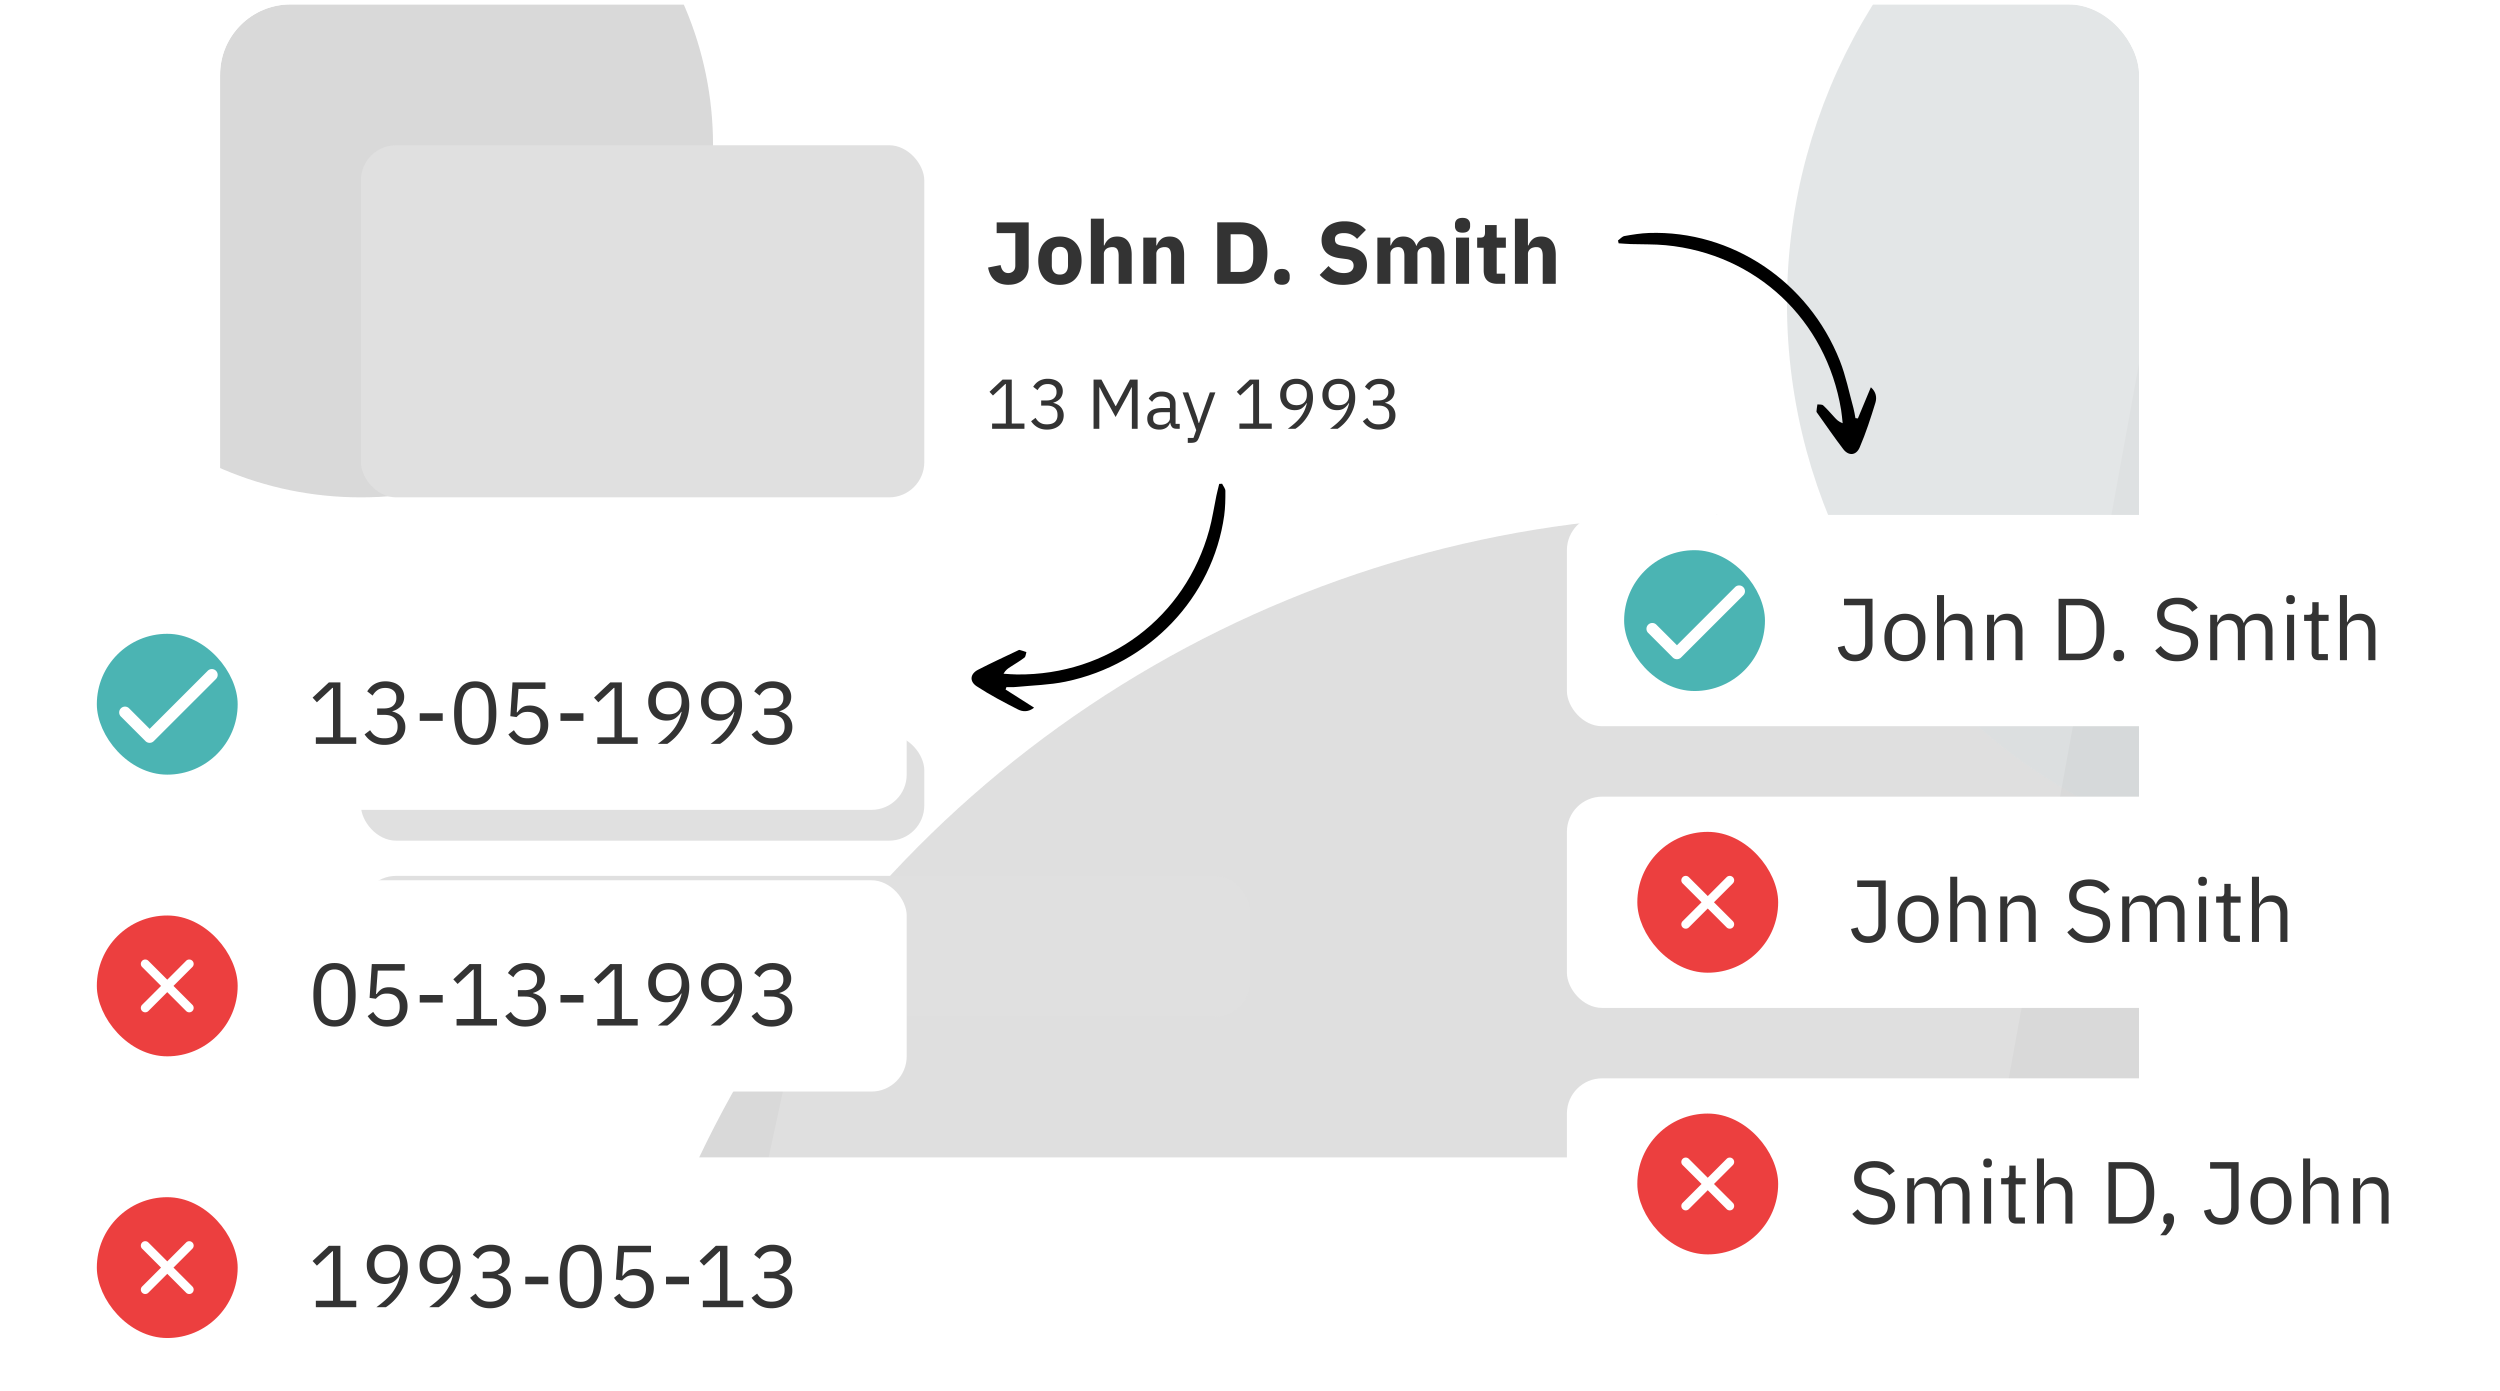 <svg width="284" height="158" fill="none" xmlns="http://www.w3.org/2000/svg"><g clip-path="url(#a)"><rect x="25" y=".5" width="218" height="131" rx="8" fill="#fff"/><g opacity=".8" filter="url(#b)"><circle cx="195" cy="186.5" r="128" fill="#CFCFCF"/></g><g opacity=".8" filter="url(#c)"><circle cx="267" cy="34.5" r="64" fill="#D6DADB"/></g><g opacity=".8" filter="url(#d)"><circle cx="41" cy="16.5" r="40" fill="#CFCFCF"/></g><path d="M252.083-8.598 112.84 13.515 87.312 131.5h139.243L252.083-8.598Z" fill="#fff" style="mix-blend-mode:overlay" opacity=".16"/></g><rect x="41" y="16.5" width="64" height="40" rx="4" fill="#E0E0E0"/><rect x="41" y="83.5" width="64" height="12" rx="4" fill="#E0E0E0"/><rect x="41" y="99.5" width="101" height="16" rx="4" fill="#E0E0E0"/><g clip-path="url(#e)"><path d="M211.058 47.528c.476-1.14.948-2.279 1.472-3.534.609.531.692 1.187.514 1.765-.526 1.711-1.076 3.425-1.784 5.067-.405.941-1.264.987-1.867.197-1.005-1.317-1.94-2.686-2.904-4.035-.057-.078-.142-.172-.138-.253.016-.267.07-.53.107-.795.221.032.518-.016.655.11.462.425.872.913 1.301 1.375.225.244.447.487.911.654-.056-.508-.093-1.022-.177-1.523-1.681-10.225-9.651-17.721-19.922-18.7-1.313-.125-2.645-.085-3.968-.13-.461-.016-.92-.057-1.381-.085-.025-.108-.051-.214-.075-.322.247-.175.476-.461.741-.506.919-.164 1.852-.315 2.78-.347 9.4-.314 18.109 5.485 21.683 14.516.682 1.722 1.046 3.581 1.545 5.38.104.37.152.759.224 1.137l.275.035.008-.006Z" fill="#000"/></g><g clip-path="url(#f)"><path d="M114.244 78.335c1.041.665 2.082 1.325 3.229 2.057-.628.509-1.288.478-1.827.204-1.595-.813-3.189-1.649-4.685-2.628-.859-.56-.756-1.415.126-1.874 1.47-.763 2.979-1.45 4.474-2.167.086-.043.193-.111.272-.093.261.062.511.16.765.242-.07.212-.072.513-.22.626-.498.383-1.049.703-1.578 1.046-.28.18-.557.357-.801.786.51.031 1.023.083 1.53.086 10.363.1 19.116-6.466 21.842-16.416.349-1.272.539-2.592.809-3.886.096-.452.215-.898.322-1.347.111-.005.219-.013.33-.018.13.273.373.548.372.816.003.934-.009 1.88-.136 2.8-1.304 9.314-8.512 16.897-18.023 18.868-1.813.376-3.707.416-5.566.598-.382.04-.773.02-1.158.027-.026.089-.055.175-.082.264l.005.01Z" fill="#000"/></g><g filter="url(#g)"><rect x="3" y="66" width="100" height="24" rx="4" fill="#fff"/><rect x="11" y="70" width="16" height="16" rx="8" fill="#4BB4B3"/><path d="m17 80.8-2.333-2.334a.656.656 0 0 0-.933 0 .656.656 0 0 0 0 .934l2.793 2.793c.26.26.68.26.94 0l7.067-7.06a.656.656 0 0 0 0-.933.656.656 0 0 0-.933 0L17 80.8Z" fill="#fff"/><path d="M35.88 82.5v-.74h1.95v-5.62h-.07L36 77.78l-.49-.53 1.85-1.73h1.31v6.24h1.8v.74h-4.59Zm7.726-4.02c.473 0 .827-.107 1.06-.32.24-.22.36-.5.36-.84v-.07c0-.367-.117-.64-.35-.82-.227-.187-.527-.28-.9-.28-.36 0-.653.08-.88.24a1.777 1.777 0 0 0-.56.63l-.62-.48c.087-.14.19-.277.31-.41a2.16 2.16 0 0 1 1.02-.63c.22-.067.47-.1.75-.1.293 0 .57.04.83.12.26.073.483.187.67.34a1.618 1.618 0 0 1 .62 1.3c0 .227-.037.43-.11.61-.067.18-.16.337-.28.47a1.98 1.98 0 0 1-.95.55v.04c.187.04.367.107.54.2.18.087.337.203.47.35.14.14.25.313.33.52.087.2.13.43.13.69 0 .3-.057.577-.17.83a1.88 1.88 0 0 1-.48.64 2.33 2.33 0 0 1-.75.41c-.293.1-.617.15-.97.15-.3 0-.567-.033-.8-.1a2.39 2.39 0 0 1-.62-.27c-.18-.113-.34-.24-.48-.38a3.719 3.719 0 0 1-.36-.44l.63-.48c.087.14.18.267.28.38a1.684 1.684 0 0 0 .78.48c.16.04.347.06.56.06.493 0 .867-.11 1.12-.33.253-.227.38-.547.38-.96v-.08c0-.413-.127-.73-.38-.95-.253-.227-.627-.34-1.12-.34h-.82v-.73h.76Zm4.076 1.41v-.86h2.61v.86h-2.61Zm6.304 2.73c-.833 0-1.443-.317-1.83-.95-.38-.633-.57-1.52-.57-2.66 0-1.14.19-2.027.57-2.66.387-.633.997-.95 1.83-.95.834 0 1.44.317 1.82.95.387.633.58 1.52.58 2.66 0 1.14-.193 2.027-.58 2.66-.38.633-.986.95-1.82.95Zm0-.73c.274 0 .507-.057.7-.17a1.29 1.29 0 0 0 .47-.48c.12-.207.207-.45.26-.73.06-.28.09-.59.09-.93v-1.14c0-.34-.03-.65-.09-.93a2.301 2.301 0 0 0-.26-.73 1.299 1.299 0 0 0-.47-.48 1.361 1.361 0 0 0-.7-.17c-.273 0-.506.057-.7.17a1.3 1.3 0 0 0-.47.48c-.12.207-.21.45-.27.73-.053.28-.08.59-.08.93v1.14c0 .34.027.65.08.93.06.28.15.523.27.73a1.3 1.3 0 0 0 .47.48c.194.113.427.17.7.17Zm7.976-5.63h-3.06l-.2 2.66h.07c.167-.233.354-.42.56-.56.214-.14.504-.21.87-.21.3 0 .577.05.83.15a1.9 1.9 0 0 1 1.09 1.1c.107.267.16.57.16.91 0 .34-.053.653-.16.94-.106.28-.263.523-.47.73a2.1 2.1 0 0 1-.74.47 2.65 2.65 0 0 1-.98.17 2.76 2.76 0 0 1-.78-.1 2.282 2.282 0 0 1-.59-.27 2.588 2.588 0 0 1-.46-.38 4.422 4.422 0 0 1-.35-.44l.63-.48c.087.14.177.267.27.38.1.113.207.21.32.29.12.08.257.143.41.19.154.04.337.06.55.06.48 0 .844-.127 1.09-.38.247-.253.37-.61.37-1.07v-.1c0-.46-.123-.817-.37-1.07-.246-.253-.61-.38-1.09-.38-.32 0-.573.06-.76.18a2.39 2.39 0 0 0-.49.41l-.71-.1.25-3.84h3.74v.74Zm1.706 3.63v-.86h2.61v.86h-2.61Zm4.185 2.61v-.74h1.95v-5.62h-.07l-1.76 1.64-.49-.53 1.85-1.73h1.31v6.24h1.8v.74h-4.59Zm10.446-4.42c0 .52-.077 1.01-.23 1.47-.154.453-.354.87-.6 1.25-.24.373-.507.707-.8 1-.294.287-.58.52-.86.7h-1.08c.373-.273.706-.54 1-.8.293-.26.55-.53.77-.81.22-.287.406-.59.56-.91.153-.327.276-.693.37-1.1l-.05-.02a2.32 2.32 0 0 1-.65.72c-.26.187-.604.28-1.03.28-.3 0-.577-.05-.83-.15-.254-.1-.47-.243-.65-.43a2.102 2.102 0 0 1-.43-.67c-.1-.267-.15-.567-.15-.9 0-.34.053-.65.16-.93a2.111 2.111 0 0 1 1.2-1.21c.286-.113.606-.17.96-.17.36 0 .683.063.97.19.293.12.54.297.74.53.206.227.363.507.47.84.106.333.16.707.16 1.12Zm-2.33 1.07c.46 0 .816-.127 1.07-.38.26-.253.39-.617.39-1.09v-.08c0-.473-.13-.837-.39-1.09-.254-.253-.61-.38-1.07-.38-.46 0-.82.127-1.08.38-.254.253-.38.617-.38 1.09v.08c0 .473.126.837.38 1.09.26.253.62.38 1.08.38Zm8.326-1.07c0 .52-.077 1.01-.23 1.47a5.53 5.53 0 0 1-.6 1.25c-.24.373-.507.707-.8 1-.294.287-.58.52-.86.7h-1.08c.373-.273.707-.54 1-.8.293-.26.55-.53.77-.81.22-.287.406-.59.56-.91.153-.327.276-.693.37-1.1l-.05-.02a2.317 2.317 0 0 1-.65.72c-.26.187-.603.28-1.03.28-.3 0-.577-.05-.83-.15-.253-.1-.47-.243-.65-.43a2.104 2.104 0 0 1-.43-.67c-.1-.267-.15-.567-.15-.9 0-.34.053-.65.16-.93a2.111 2.111 0 0 1 1.2-1.21c.286-.113.606-.17.96-.17.36 0 .683.063.97.19.293.12.54.297.74.53.206.227.363.507.47.84.106.333.16.707.16 1.12Zm-2.33 1.07c.46 0 .816-.127 1.07-.38.26-.253.39-.617.39-1.09v-.08c0-.473-.13-.837-.39-1.09-.254-.253-.61-.38-1.07-.38-.46 0-.82.127-1.08.38-.254.253-.38.617-.38 1.09v.08c0 .473.127.837.38 1.09.26.253.62.38 1.08.38Zm5.606-.67c.473 0 .827-.107 1.06-.32.24-.22.36-.5.36-.84v-.07c0-.367-.117-.64-.35-.82-.227-.187-.527-.28-.9-.28-.36 0-.653.08-.88.24a1.778 1.778 0 0 0-.56.63l-.62-.48c.087-.14.19-.277.31-.41a2.162 2.162 0 0 1 1.02-.63c.22-.067.47-.1.75-.1.293 0 .57.04.83.12.26.073.483.187.67.34a1.618 1.618 0 0 1 .62 1.3c0 .227-.037.43-.11.61-.067.18-.16.337-.28.47a1.98 1.98 0 0 1-.95.55v.04c.187.04.367.107.54.2.18.087.337.203.47.35.14.14.25.313.33.52.087.2.13.43.13.69 0 .3-.057.577-.17.83a1.88 1.88 0 0 1-.48.64 2.33 2.33 0 0 1-.75.41c-.293.1-.617.15-.97.15-.3 0-.567-.033-.8-.1a2.39 2.39 0 0 1-.62-.27c-.18-.113-.34-.24-.48-.38a3.719 3.719 0 0 1-.36-.44l.63-.48c.087.14.18.267.28.38a1.684 1.684 0 0 0 .78.48c.16.04.347.06.56.06.493 0 .867-.11 1.12-.33.253-.227.38-.547.38-.96v-.08c0-.413-.127-.73-.38-.95-.253-.227-.627-.34-1.12-.34h-.82v-.73h.76Z" fill="#333"/></g><g filter="url(#h)"><rect x="3" y="98" width="100" height="24" rx="4" fill="#fff"/><rect x="11" y="102" width="16" height="16" rx="8" fill="#EC3F3F"/><path fill-rule="evenodd" clip-rule="evenodd" d="M16.146 107.146a.5.5 0 0 1 .708 0L19 109.293l2.146-2.147a.5.5 0 0 1 .638-.057l.07.057a.501.501 0 0 1 0 .708L19.707 110l2.147 2.146a.5.5 0 0 1 .057.638l-.057.07a.5.5 0 0 1-.708 0L19 110.707l-2.146 2.147a.5.5 0 0 1-.638.057l-.07-.057a.501.501 0 0 1 0-.708L18.293 110l-2.147-2.146a.5.5 0 0 1-.057-.638l.057-.07Z" fill="#fff"/><path d="M38 114.62c-.833 0-1.443-.317-1.83-.95-.38-.633-.57-1.52-.57-2.66 0-1.14.19-2.027.57-2.66.387-.633.997-.95 1.83-.95.833 0 1.44.317 1.82.95.387.633.58 1.52.58 2.66 0 1.14-.193 2.027-.58 2.66-.38.633-.987.95-1.82.95Zm0-.73c.273 0 .507-.057.7-.17.193-.113.35-.273.47-.48.12-.207.207-.45.26-.73.06-.28.09-.59.09-.93v-1.14c0-.34-.03-.65-.09-.93a2.304 2.304 0 0 0-.26-.73 1.295 1.295 0 0 0-.47-.48 1.365 1.365 0 0 0-.7-.17c-.273 0-.507.057-.7.17-.193.113-.35.273-.47.48-.12.207-.21.45-.27.73-.053.28-.08.59-.08.93v1.14c0 .34.027.65.08.93.06.28.15.523.27.73.12.207.277.367.47.48.193.113.427.17.7.17Zm7.976-5.63h-3.06l-.2 2.66h.07c.167-.233.353-.42.56-.56.213-.14.503-.21.87-.21.3 0 .577.05.83.15.253.1.473.243.66.43.187.18.33.403.43.67.107.267.16.57.16.91 0 .34-.053.653-.16.94-.107.28-.263.523-.47.73a2.1 2.1 0 0 1-.74.47c-.287.113-.613.17-.98.17a2.76 2.76 0 0 1-.78-.1 2.3 2.3 0 0 1-.59-.27 2.571 2.571 0 0 1-.46-.38 4.442 4.442 0 0 1-.35-.44l.63-.48c.087.14.177.267.27.38.1.113.207.21.32.29.12.08.257.143.41.19.153.04.337.06.55.06.48 0 .843-.127 1.09-.38.247-.253.37-.61.37-1.07v-.1c0-.46-.123-.817-.37-1.07-.247-.253-.61-.38-1.09-.38-.32 0-.573.06-.76.18a2.38 2.38 0 0 0-.49.41l-.71-.1.25-3.84h3.74v.74Zm1.706 3.63v-.86h2.61v.86h-2.61Zm4.184 2.61v-.74h1.95v-5.62h-.07l-1.76 1.64-.49-.53 1.85-1.73h1.31v6.24h1.8v.74h-4.59Zm7.726-4.02c.474 0 .827-.107 1.06-.32.24-.22.36-.5.36-.84v-.07c0-.367-.116-.64-.35-.82-.226-.187-.526-.28-.9-.28-.36 0-.653.08-.88.24a1.772 1.772 0 0 0-.56.63l-.62-.48c.087-.14.19-.277.31-.41a2.172 2.172 0 0 1 1.02-.63c.22-.067.47-.1.75-.1.294 0 .57.04.83.12.26.073.484.187.67.34.194.147.344.33.45.55.114.22.17.47.17.75 0 .227-.036.43-.11.61a1.44 1.44 0 0 1-.28.47 1.67 1.67 0 0 1-.43.34 2 2 0 0 1-.52.21v.04c.187.04.367.107.54.2.18.087.337.203.47.35.14.14.25.313.33.52.087.2.13.43.13.69a1.87 1.87 0 0 1-.65 1.47c-.206.173-.456.31-.75.41-.293.1-.616.15-.97.15-.3 0-.566-.033-.8-.1a2.411 2.411 0 0 1-.62-.27c-.18-.113-.34-.24-.48-.38a3.743 3.743 0 0 1-.36-.44l.63-.48c.087.14.18.267.28.38a1.695 1.695 0 0 0 .78.48c.16.04.347.06.56.06.494 0 .867-.11 1.12-.33.254-.227.38-.547.38-.96v-.08c0-.413-.126-.73-.38-.95-.253-.227-.626-.34-1.12-.34h-.82v-.73h.76Zm4.077 1.41v-.86h2.61v.86h-2.61Zm4.184 2.61v-.74h1.95v-5.62h-.07l-1.76 1.64-.49-.53 1.85-1.73h1.31v6.24h1.8v.74h-4.59Zm10.446-4.42c0 .52-.077 1.01-.23 1.47-.154.453-.354.87-.6 1.25-.24.373-.507.707-.8 1-.294.287-.58.52-.86.7h-1.08c.373-.273.706-.54 1-.8.293-.26.55-.53.77-.81.22-.287.406-.59.56-.91.153-.327.276-.693.37-1.1l-.05-.02a2.313 2.313 0 0 1-.65.72c-.26.187-.604.28-1.03.28-.3 0-.577-.05-.83-.15-.254-.1-.47-.243-.65-.43a2.106 2.106 0 0 1-.43-.67c-.1-.267-.15-.567-.15-.9 0-.34.053-.65.16-.93a2.111 2.111 0 0 1 1.2-1.21c.286-.113.606-.17.96-.17.36 0 .683.063.97.19.293.12.54.297.74.53.206.227.363.507.47.84.106.333.16.707.16 1.12Zm-2.33 1.07c.46 0 .816-.127 1.07-.38.26-.253.39-.617.39-1.09v-.08c0-.473-.13-.837-.39-1.09-.254-.253-.61-.38-1.07-.38-.46 0-.82.127-1.08.38-.254.253-.38.617-.38 1.09v.08c0 .473.126.837.38 1.09.26.253.62.38 1.08.38Zm8.326-1.07c0 .52-.077 1.01-.23 1.47a5.53 5.53 0 0 1-.6 1.25c-.24.373-.507.707-.8 1-.294.287-.58.52-.86.7h-1.08c.373-.273.707-.54 1-.8.293-.26.55-.53.77-.81.22-.287.406-.59.56-.91.153-.327.276-.693.37-1.1l-.05-.02a2.31 2.31 0 0 1-.65.72c-.26.187-.603.28-1.03.28-.3 0-.577-.05-.83-.15-.253-.1-.47-.243-.65-.43a2.107 2.107 0 0 1-.43-.67c-.1-.267-.15-.567-.15-.9 0-.34.053-.65.16-.93a2.111 2.111 0 0 1 1.2-1.21c.286-.113.606-.17.96-.17.36 0 .683.063.97.19.293.12.54.297.74.53.206.227.363.507.47.84.106.333.16.707.16 1.12Zm-2.33 1.07c.46 0 .816-.127 1.07-.38.26-.253.39-.617.39-1.09v-.08c0-.473-.13-.837-.39-1.09-.254-.253-.61-.38-1.07-.38-.46 0-.82.127-1.08.38-.254.253-.38.617-.38 1.09v.08c0 .473.127.837.38 1.09.26.253.62.38 1.08.38Zm5.606-.67c.473 0 .827-.107 1.06-.32.24-.22.36-.5.36-.84v-.07c0-.367-.117-.64-.35-.82-.227-.187-.527-.28-.9-.28-.36 0-.653.08-.88.24a1.772 1.772 0 0 0-.56.63l-.62-.48c.087-.14.19-.277.31-.41a2.172 2.172 0 0 1 1.02-.63c.22-.067.47-.1.75-.1.293 0 .57.04.83.12.26.073.483.187.67.34a1.618 1.618 0 0 1 .62 1.3c0 .227-.037.43-.11.61a1.44 1.44 0 0 1-.28.47 1.67 1.67 0 0 1-.43.34 2 2 0 0 1-.52.21v.04c.187.04.367.107.54.2.18.087.337.203.47.35.14.14.25.313.33.52.087.2.13.43.13.69a1.87 1.87 0 0 1-.65 1.47 2.33 2.33 0 0 1-.75.41c-.293.1-.617.15-.97.15-.3 0-.567-.033-.8-.1a2.411 2.411 0 0 1-.62-.27c-.18-.113-.34-.24-.48-.38a3.743 3.743 0 0 1-.36-.44l.63-.48c.087.14.18.267.28.38a1.695 1.695 0 0 0 .78.48c.16.04.347.06.56.06.493 0 .867-.11 1.12-.33.253-.227.38-.547.38-.96v-.08c0-.413-.127-.73-.38-.95-.253-.227-.627-.34-1.12-.34h-.82v-.73h.76Z" fill="#333"/></g><g filter="url(#i)"><rect x="3" y="130" width="100" height="24" rx="4" fill="#fff"/><rect x="11" y="134" width="16" height="16" rx="8" fill="#EC3F3F"/><path fill-rule="evenodd" clip-rule="evenodd" d="M16.146 139.146a.5.5 0 0 1 .708 0L19 141.293l2.146-2.147a.5.5 0 0 1 .638-.057l.07.057a.501.501 0 0 1 0 .708L19.707 142l2.147 2.146a.5.5 0 0 1 .057.638l-.057.07a.5.5 0 0 1-.708 0L19 142.707l-2.146 2.147a.5.5 0 0 1-.638.057l-.07-.057a.501.501 0 0 1 0-.708L18.293 142l-2.147-2.146a.5.5 0 0 1-.057-.638l.057-.07Z" fill="#fff"/><path d="M35.88 146.5v-.74h1.95v-5.62h-.07L36 141.78l-.49-.53 1.85-1.73h1.31v6.24h1.8v.74h-4.59Zm10.446-4.42c0 .52-.077 1.01-.23 1.47a5.53 5.53 0 0 1-.6 1.25c-.24.373-.507.707-.8 1a5.48 5.48 0 0 1-.86.7h-1.08c.373-.273.707-.54 1-.8.293-.26.55-.53.77-.81.22-.287.407-.59.56-.91.153-.327.277-.693.37-1.1l-.05-.02a2.311 2.311 0 0 1-.65.72c-.26.187-.603.28-1.03.28-.3 0-.577-.05-.83-.15-.253-.1-.47-.243-.65-.43a2.107 2.107 0 0 1-.43-.67c-.1-.267-.15-.567-.15-.9 0-.34.053-.65.16-.93a2.111 2.111 0 0 1 1.2-1.21 2.6 2.6 0 0 1 .96-.17c.36 0 .683.063.97.19.293.12.54.297.74.53.207.227.363.507.47.84.107.333.16.707.16 1.12Zm-2.33 1.07c.46 0 .817-.127 1.07-.38.26-.253.39-.617.39-1.09v-.08c0-.473-.13-.837-.39-1.09-.253-.253-.61-.38-1.07-.38-.46 0-.82.127-1.08.38-.253.253-.38.617-.38 1.09v.08c0 .473.127.837.38 1.09.26.253.62.38 1.08.38Zm8.326-1.07c0 .52-.077 1.01-.23 1.47a5.53 5.53 0 0 1-.6 1.25c-.24.373-.506.707-.8 1a5.48 5.48 0 0 1-.86.7h-1.08c.373-.273.707-.54 1-.8.293-.26.55-.53.77-.81.22-.287.407-.59.56-.91.154-.327.277-.693.37-1.1l-.05-.02a2.311 2.311 0 0 1-.65.72c-.26.187-.603.28-1.03.28-.3 0-.577-.05-.83-.15-.253-.1-.47-.243-.65-.43a2.107 2.107 0 0 1-.43-.67c-.1-.267-.15-.567-.15-.9 0-.34.053-.65.16-.93a2.111 2.111 0 0 1 1.2-1.21 2.6 2.6 0 0 1 .96-.17c.36 0 .684.063.97.19.294.12.54.297.74.53.207.227.364.507.47.84.107.333.16.707.16 1.12Zm-2.33 1.07c.46 0 .817-.127 1.07-.38.26-.253.39-.617.39-1.09v-.08c0-.473-.13-.837-.39-1.09-.253-.253-.61-.38-1.07-.38-.46 0-.82.127-1.08.38-.253.253-.38.617-.38 1.09v.08c0 .473.127.837.38 1.09.26.253.62.38 1.08.38Zm5.606-.67c.474 0 .827-.107 1.06-.32.24-.22.36-.5.36-.84v-.07c0-.367-.116-.64-.35-.82-.226-.187-.526-.28-.9-.28-.36 0-.653.08-.88.24a1.77 1.77 0 0 0-.56.63l-.62-.48c.087-.14.19-.277.31-.41a2.167 2.167 0 0 1 1.02-.63c.22-.067.47-.1.75-.1.294 0 .57.04.83.12.26.073.484.187.67.34.194.147.344.33.45.55.114.22.17.47.17.75 0 .227-.036.43-.11.61-.066.18-.16.337-.28.47-.12.133-.263.247-.43.34-.16.093-.333.163-.52.21v.04c.187.04.367.107.54.2.18.087.337.203.47.35.14.14.25.313.33.52.087.2.13.43.13.69 0 .3-.056.577-.17.83a1.88 1.88 0 0 1-.48.64c-.206.173-.456.31-.75.41-.293.1-.616.15-.97.15-.3 0-.566-.033-.8-.1a2.41 2.41 0 0 1-.62-.27c-.18-.113-.34-.24-.48-.38a3.723 3.723 0 0 1-.36-.44l.63-.48c.087.14.18.267.28.38a1.693 1.693 0 0 0 .78.48c.16.04.347.06.56.06.494 0 .867-.11 1.12-.33.254-.227.38-.547.38-.96v-.08c0-.413-.126-.73-.38-.95-.253-.227-.626-.34-1.12-.34h-.82v-.73h.76Zm4.076 1.41v-.86h2.61v.86h-2.61Zm6.304 2.73c-.833 0-1.443-.317-1.83-.95-.38-.633-.57-1.52-.57-2.66 0-1.14.19-2.027.57-2.66.387-.633.997-.95 1.83-.95.834 0 1.44.317 1.82.95.387.633.58 1.52.58 2.66 0 1.14-.193 2.027-.58 2.66-.38.633-.986.95-1.82.95Zm0-.73c.274 0 .507-.057.7-.17a1.29 1.29 0 0 0 .47-.48c.12-.207.207-.45.26-.73.06-.28.09-.59.09-.93v-1.14c0-.34-.03-.65-.09-.93a2.304 2.304 0 0 0-.26-.73 1.295 1.295 0 0 0-.47-.48 1.365 1.365 0 0 0-.7-.17c-.273 0-.506.057-.7.17-.193.113-.35.273-.47.48-.12.207-.21.45-.27.73-.053.28-.08.59-.08.93v1.14c0 .34.027.65.08.93.06.28.15.523.27.73.12.207.277.367.47.48.194.113.427.17.7.17Zm7.977-5.63h-3.06l-.2 2.66h.07c.166-.233.353-.42.56-.56.213-.14.503-.21.87-.21.3 0 .576.05.83.15.253.1.473.243.66.43.186.18.33.403.43.67.106.267.16.57.16.91 0 .34-.054.653-.16.94a2.07 2.07 0 0 1-.47.73 2.1 2.1 0 0 1-.74.47 2.66 2.66 0 0 1-.98.17 2.75 2.75 0 0 1-.78-.1 2.3 2.3 0 0 1-.59-.27 2.571 2.571 0 0 1-.46-.38 4.442 4.442 0 0 1-.35-.44l.63-.48c.086.14.176.267.27.38.1.113.206.21.32.29.12.08.256.143.41.19.153.04.336.06.55.06.48 0 .843-.127 1.09-.38.246-.253.37-.61.37-1.07v-.1c0-.46-.124-.817-.37-1.07-.247-.253-.61-.38-1.09-.38-.32 0-.574.06-.76.18a2.38 2.38 0 0 0-.49.41l-.71-.1.25-3.84h3.74v.74Zm1.706 3.63v-.86h2.61v.86h-2.61Zm4.184 2.61v-.74h1.95v-5.62h-.07l-1.76 1.64-.49-.53 1.85-1.73h1.31v6.24h1.8v.74h-4.59Zm7.726-4.02c.473 0 .827-.107 1.06-.32.24-.22.36-.5.36-.84v-.07c0-.367-.117-.64-.35-.82-.227-.187-.527-.28-.9-.28-.36 0-.653.08-.88.24a1.772 1.772 0 0 0-.56.63l-.62-.48c.087-.14.19-.277.31-.41a2.172 2.172 0 0 1 1.02-.63c.22-.067.47-.1.75-.1.293 0 .57.04.83.12.26.073.483.187.67.34a1.618 1.618 0 0 1 .62 1.3c0 .227-.037.43-.11.61a1.44 1.44 0 0 1-.28.47 1.67 1.67 0 0 1-.43.34 2 2 0 0 1-.52.21v.04c.187.04.367.107.54.2.18.087.337.203.47.35.14.14.25.313.33.52.087.2.13.43.13.69a1.87 1.87 0 0 1-.65 1.47 2.33 2.33 0 0 1-.75.41c-.293.1-.617.15-.97.15-.3 0-.567-.033-.8-.1a2.411 2.411 0 0 1-.62-.27c-.18-.113-.34-.24-.48-.38a3.743 3.743 0 0 1-.36-.44l.63-.48c.087.14.18.267.28.38a1.695 1.695 0 0 0 .78.48c.16.04.347.06.56.06.493 0 .867-.11 1.12-.33.253-.227.38-.547.38-.96v-.08c0-.413-.127-.73-.38-.95-.253-.227-.627-.34-1.12-.34h-.82v-.73h.76Z" fill="#333"/></g><path d="M116.86 25.261v4.96c0 .32-.053.613-.16.88-.1.26-.25.483-.45.67-.2.18-.443.323-.73.43-.28.1-.6.15-.96.15a2.78 2.78 0 0 1-.92-.14 2.034 2.034 0 0 1-.68-.4 2.14 2.14 0 0 1-.46-.62 2.75 2.75 0 0 1-.25-.8l1.42-.28c.113.607.403.91.87.91a.8.8 0 0 0 .56-.21c.16-.14.24-.36.24-.66v-3.67h-2.12v-1.22h3.64Zm3.546 7.1c-.387 0-.733-.063-1.04-.19a2.12 2.12 0 0 1-.77-.55 2.542 2.542 0 0 1-.48-.87c-.113-.34-.17-.72-.17-1.14 0-.42.057-.8.17-1.14a2.43 2.43 0 0 1 .48-.86c.213-.24.47-.423.77-.55.307-.127.653-.19 1.04-.19s.73.064 1.03.19c.307.127.563.31.77.55.213.233.377.52.49.86.113.34.17.72.17 1.14 0 .42-.057.8-.17 1.14-.113.34-.277.63-.49.87-.207.24-.463.424-.77.55-.3.127-.643.19-1.03.19Zm0-1.17c.293 0 .52-.09.68-.27.16-.18.24-.436.24-.77v-1.07c0-.333-.08-.59-.24-.77-.16-.18-.387-.27-.68-.27-.293 0-.52.09-.68.27-.16.18-.24.437-.24.77v1.07c0 .334.08.59.24.77.16.18.387.27.68.27Zm3.514-6.35h1.48v3.04h.06a1.62 1.62 0 0 1 .49-.71c.234-.2.557-.3.97-.3.54 0 .947.18 1.22.54.28.36.42.873.42 1.54v3.29h-1.48v-3.17c0-.34-.053-.59-.16-.75-.106-.167-.296-.25-.57-.25-.12 0-.236.017-.35.05a.88.88 0 0 0-.31.14.782.782 0 0 0-.21.25.657.657 0 0 0-.08.33v3.4h-1.48v-7.4Zm5.958 7.4v-5.25h1.48v.89h.06c.093-.273.256-.51.49-.71.233-.2.556-.3.97-.3.54 0 .946.18 1.22.54.28.36.42.873.42 1.54v3.29h-1.48v-3.17c0-.34-.054-.59-.16-.75-.107-.167-.297-.25-.57-.25-.12 0-.237.017-.35.05a.864.864 0 0 0-.31.14.758.758 0 0 0-.21.25.647.647 0 0 0-.08.33v3.4h-1.48Zm8.4-6.98h2.63c.46 0 .88.073 1.26.22.38.147.703.367.97.66.266.287.473.65.62 1.09.146.433.22.94.22 1.52 0 .58-.074 1.09-.22 1.53a3.064 3.064 0 0 1-.62 1.09 2.57 2.57 0 0 1-.97.65c-.38.147-.8.22-1.26.22h-2.63v-6.98Zm2.63 5.63c.453 0 .81-.126 1.07-.38.26-.253.39-.66.39-1.22v-1.08c0-.56-.13-.966-.39-1.22-.26-.253-.617-.38-1.07-.38h-1.11v4.28h1.11Zm4.722 1.46c-.3 0-.523-.073-.67-.22a.827.827 0 0 1-.21-.58v-.2c0-.233.07-.423.21-.57.147-.153.37-.23.67-.23.3 0 .52.077.66.23a.77.77 0 0 1 .22.57v.2a.804.804 0 0 1-.22.58c-.14.147-.36.22-.66.22Zm6.939.01c-.613 0-1.133-.103-1.56-.31a3.632 3.632 0 0 1-1.09-.82l1-1.01c.473.534 1.057.8 1.75.8.373 0 .65-.076.83-.23a.761.761 0 0 0 .27-.61.718.718 0 0 0-.16-.48c-.107-.133-.323-.223-.65-.27l-.69-.09c-.74-.093-1.283-.317-1.63-.67-.34-.353-.51-.823-.51-1.41 0-.313.06-.6.18-.86s.29-.483.51-.67c.227-.187.5-.33.82-.43a3.57 3.57 0 0 1 1.11-.16c.527 0 .99.084 1.39.25.4.167.743.41 1.03.73l-1.01 1.02a1.945 1.945 0 0 0-.61-.47c-.233-.127-.53-.19-.89-.19-.34 0-.593.06-.76.18a.58.58 0 0 0-.25.5c0 .24.063.413.19.52.133.107.347.183.64.23l.69.11c.72.113 1.253.337 1.6.67.347.327.52.794.52 1.4 0 .333-.06.64-.18.92s-.297.52-.53.72c-.227.2-.51.357-.85.47-.34.107-.727.16-1.16.16Zm3.9-.12v-5.25h1.48v.89h.06a1.58 1.58 0 0 1 .48-.71c.227-.2.537-.3.93-.3.36 0 .667.09.92.27.254.18.437.444.55.79h.03a1.422 1.422 0 0 1 .57-.75c.14-.093.297-.166.47-.22.174-.06.36-.09.56-.09.507 0 .894.18 1.16.54.274.36.41.873.41 1.54v3.29h-1.48v-3.17c0-.667-.24-1-.72-1-.22 0-.42.063-.6.19s-.27.32-.27.58v3.4h-1.48v-3.17c0-.667-.24-1-.72-1-.106 0-.213.017-.32.05a.793.793 0 0 0-.28.14.838.838 0 0 0-.2.25.738.738 0 0 0-.07.33v3.4h-1.48Zm9.676-5.81c-.3 0-.52-.067-.66-.2a.74.74 0 0 1-.2-.53v-.22c0-.213.067-.387.2-.52.14-.14.36-.21.66-.21.3 0 .517.07.65.21.14.134.21.307.21.52v.22c0 .213-.07.39-.21.53-.133.133-.35.2-.65.2Zm-.74.56h1.48v5.25h-1.48v-5.25Zm4.701 5.25c-.513 0-.903-.13-1.17-.39-.26-.26-.39-.64-.39-1.14v-2.57h-.74v-1.15h.37c.2 0 .337-.046.41-.14.074-.1.11-.24.11-.42v-.86h1.33v1.42h1.04v1.15h-1.04v2.95h.96v1.15h-.88Zm1.988-7.4h1.48v3.04h.06a1.62 1.62 0 0 1 .49-.71c.234-.2.557-.3.97-.3.54 0 .947.18 1.22.54.28.36.42.873.42 1.54v3.29h-1.48v-3.17c0-.34-.053-.59-.16-.75-.106-.167-.296-.25-.57-.25-.12 0-.236.017-.35.05a.88.88 0 0 0-.31.14.782.782 0 0 0-.21.25.657.657 0 0 0-.08.33v3.4h-1.48v-7.4Zm-59.39 23.867v-.592h1.56V43.62h-.056l-1.408 1.312-.392-.424 1.48-1.384h1.048v4.992h1.44v.592h-3.672Zm6.181-3.216c.379 0 .661-.085.848-.256a.872.872 0 0 0 .288-.672v-.056c0-.293-.093-.512-.28-.656-.181-.15-.421-.224-.72-.224-.288 0-.523.064-.704.192-.181.123-.331.29-.448.504l-.496-.384a2.3 2.3 0 0 1 .248-.328 1.726 1.726 0 0 1 .816-.504 2.07 2.07 0 0 1 .6-.08c.235 0 .456.032.664.096.208.059.387.15.536.272.155.117.275.264.36.44.091.176.136.376.136.6 0 .181-.029.344-.088.488a1.15 1.15 0 0 1-.224.376 1.585 1.585 0 0 1-.76.44v.032c.149.032.293.085.432.16.144.07.269.163.376.28.112.112.2.25.264.416.069.16.104.344.104.552 0 .24-.045.461-.136.664a1.514 1.514 0 0 1-.384.512 1.845 1.845 0 0 1-.6.328c-.235.08-.493.12-.776.12-.24 0-.453-.027-.64-.08a1.903 1.903 0 0 1-.496-.216 2.193 2.193 0 0 1-.384-.304 2.9 2.9 0 0 1-.288-.352l.504-.384c.069.112.144.213.224.304a1.34 1.34 0 0 0 .624.384c.128.032.277.048.448.048.395 0 .693-.088.896-.264.203-.181.304-.437.304-.768v-.064c0-.33-.101-.584-.304-.76-.203-.181-.501-.272-.896-.272h-.656v-.584h.608Zm9.695-1.488h-.04l-.472.936-1.336 2.432-1.336-2.432-.472-.936h-.04v4.704h-.656v-5.584h.896l1.6 3.008h.04l1.608-3.008h.864v5.584h-.656v-4.704Zm5.077 4.704c-.24 0-.414-.064-.52-.192a.96.96 0 0 1-.192-.48h-.04a1.07 1.07 0 0 1-.448.576 1.392 1.392 0 0 1-.744.192c-.438 0-.779-.112-1.024-.336-.24-.224-.36-.528-.36-.912 0-.39.141-.688.424-.896.288-.208.733-.312 1.336-.312h.816v-.408c0-.293-.08-.517-.24-.672-.16-.155-.406-.232-.736-.232-.251 0-.462.056-.632.168a1.394 1.394 0 0 0-.416.448l-.384-.36c.112-.224.29-.413.536-.568.245-.16.554-.24.928-.24.501 0 .89.123 1.168.368.277.245.416.587.416 1.024v2.272h.472v.56h-.36Zm-1.84-.448c.16 0 .306-.019.44-.056a1.06 1.06 0 0 0 .344-.16.8.8 0 0 0 .224-.24c.053-.09.08-.19.08-.296v-.68h-.848c-.368 0-.638.053-.808.16a.517.517 0 0 0-.248.464v.168c0 .203.072.36.216.472.149.112.349.168.6.168Zm5.618-3.68h.632l-1.848 5.088a2.052 2.052 0 0 1-.144.304.592.592 0 0 1-.176.2.696.696 0 0 1-.264.104 1.866 1.866 0 0 1-.376.032h-.328v-.56h.648l.312-.88-1.544-4.288h.64l.992 2.808.192.672h.04l.224-.672 1-2.808Zm3.363 4.128v-.592h1.56V43.62h-.056l-1.408 1.312-.392-.424 1.48-1.384h1.048v4.992h1.44v.592h-3.672Zm8.357-3.536c0 .416-.062.808-.184 1.176a4.469 4.469 0 0 1-.48 1 4.82 4.82 0 0 1-.64.8c-.235.23-.464.416-.688.56h-.864c.298-.219.565-.432.8-.64.234-.208.44-.424.616-.648a4.13 4.13 0 0 0 .448-.728 4.43 4.43 0 0 0 .296-.88l-.04-.016c-.134.23-.307.421-.52.576-.208.15-.483.224-.824.224-.24 0-.462-.04-.664-.12a1.45 1.45 0 0 1-.52-.344 1.676 1.676 0 0 1-.344-.536 2.038 2.038 0 0 1-.12-.72c0-.272.042-.52.128-.744a1.686 1.686 0 0 1 .96-.968 2.07 2.07 0 0 1 .768-.136c.288 0 .546.05.776.152.234.096.432.237.592.424a1.8 1.8 0 0 1 .376.672c.085.267.128.565.128.896Zm-1.864.856c.368 0 .653-.101.856-.304.208-.203.312-.493.312-.872v-.064c0-.379-.104-.67-.312-.872-.203-.203-.488-.304-.856-.304s-.656.101-.864.304c-.203.203-.304.493-.304.872v.064c0 .379.101.67.304.872.208.203.496.304.864.304Zm6.661-.856c0 .416-.062.808-.184 1.176a4.469 4.469 0 0 1-.48 1 4.82 4.82 0 0 1-.64.8c-.235.23-.464.416-.688.56h-.864c.298-.219.565-.432.8-.64.234-.208.44-.424.616-.648a4.13 4.13 0 0 0 .448-.728 4.43 4.43 0 0 0 .296-.88l-.04-.016c-.134.23-.307.421-.52.576-.208.15-.483.224-.824.224-.24 0-.462-.04-.664-.12a1.45 1.45 0 0 1-.52-.344 1.676 1.676 0 0 1-.344-.536 2.038 2.038 0 0 1-.12-.72c0-.272.042-.52.128-.744a1.686 1.686 0 0 1 .96-.968 2.07 2.07 0 0 1 .768-.136c.288 0 .546.05.776.152.234.096.432.237.592.424a1.8 1.8 0 0 1 .376.672c.085.267.128.565.128.896Zm-1.864.856c.368 0 .653-.101.856-.304.208-.203.312-.493.312-.872v-.064c0-.379-.104-.67-.312-.872-.203-.203-.488-.304-.856-.304s-.656.101-.864.304c-.203.203-.304.493-.304.872v.064c0 .379.101.67.304.872.208.203.496.304.864.304Zm4.484-.536c.379 0 .662-.085.848-.256a.872.872 0 0 0 .288-.672v-.056c0-.293-.093-.512-.28-.656-.181-.15-.421-.224-.72-.224-.288 0-.522.064-.704.192-.181.123-.33.29-.448.504l-.496-.384c.07-.112.152-.221.248-.328a1.753 1.753 0 0 1 .816-.504 2.07 2.07 0 0 1 .6-.08c.235 0 .456.032.664.096.208.059.387.15.536.272.155.117.275.264.36.44.091.176.136.376.136.6 0 .181-.029.344-.088.488a1.15 1.15 0 0 1-.224.376 1.571 1.571 0 0 1-.76.44v.032c.15.032.294.085.432.16.144.07.27.163.376.28.112.112.2.25.264.416.07.16.104.344.104.552 0 .24-.045.461-.136.664-.09.197-.218.368-.384.512a1.845 1.845 0 0 1-.6.328c-.234.08-.493.12-.776.12-.24 0-.453-.027-.64-.08a1.918 1.918 0 0 1-.496-.216 2.193 2.193 0 0 1-.384-.304 3.102 3.102 0 0 1-.288-.352l.504-.384a2.3 2.3 0 0 0 .224.304 1.355 1.355 0 0 0 .624.384c.128.032.278.048.448.048.395 0 .694-.088.896-.264.203-.181.304-.437.304-.768v-.064c0-.33-.101-.584-.304-.76-.202-.181-.501-.272-.896-.272h-.656v-.584h.608Z" fill="#333"/><g filter="url(#j)"><rect x="178" y="56.5" width="100" height="24" rx="4" fill="#fff"/><rect x="184.5" y="60.5" width="16" height="16" rx="8" fill="#4BB4B3"/><path d="m190.501 71.3-2.334-2.334a.656.656 0 0 0-.933 0 .656.656 0 0 0 0 .934l2.793 2.793c.26.26.68.26.94 0l7.067-7.06a.656.656 0 0 0 0-.933.656.656 0 0 0-.933 0l-6.6 6.6Z" fill="#fff"/><path d="M212.72 66.02v5.17c0 .293-.05.56-.15.8-.093.24-.23.443-.41.61a1.823 1.823 0 0 1-.63.39 2.43 2.43 0 0 1-.81.13c-.54 0-.977-.143-1.31-.43-.327-.293-.537-.68-.63-1.16l.76-.18c.067.3.193.547.38.74.187.187.46.28.82.28.36 0 .64-.11.84-.33.2-.22.3-.553.3-1v-4.28h-2.4v-.74h3.24Zm3.678 7.1c-.347 0-.664-.063-.95-.19a2.115 2.115 0 0 1-.74-.54 2.68 2.68 0 0 1-.47-.85 3.448 3.448 0 0 1-.17-1.12c0-.407.056-.777.17-1.11.113-.333.27-.617.47-.85.206-.24.453-.423.74-.55.286-.127.603-.19.95-.19.346 0 .66.063.94.19.286.127.533.31.74.55.206.233.366.517.48.85.113.333.17.703.17 1.11 0 .413-.057.787-.17 1.12a2.61 2.61 0 0 1-.48.85 2.133 2.133 0 0 1-.74.54c-.28.127-.594.19-.94.19Zm0-.71c.433 0 .786-.133 1.06-.4.273-.267.41-.673.41-1.22v-.74c0-.547-.137-.953-.41-1.22-.274-.267-.627-.4-1.06-.4-.434 0-.787.133-1.06.4-.274.267-.41.673-.41 1.22v.74c0 .547.136.953.41 1.22.273.267.626.4 1.06.4Zm3.645-6.81h.8v3.08h.04c.127-.293.304-.527.53-.7.234-.173.544-.26.93-.26.534 0 .954.173 1.26.52.314.34.47.823.47 1.45V73h-.8v-3.17c0-.927-.39-1.39-1.17-1.39-.16 0-.316.02-.47.06-.146.04-.28.1-.4.18a.93.93 0 0 0-.29.31.88.88 0 0 0-.1.43V73h-.8v-7.4Zm5.684 7.4v-5.16h.8v.84h.04c.127-.293.303-.527.53-.7.233-.173.543-.26.93-.26.533 0 .953.173 1.26.52.313.34.47.823.47 1.45V73h-.8v-3.17c0-.927-.39-1.39-1.17-1.39-.16 0-.317.02-.47.06-.147.04-.28.1-.4.18a.92.92 0 0 0-.29.31.869.869 0 0 0-.1.43V73h-.8Zm8.127-6.98h2.34c.433 0 .826.073 1.18.22.353.147.653.367.9.66.253.287.446.65.58 1.09.133.433.2.94.2 1.52 0 .58-.067 1.09-.2 1.53a3.002 3.002 0 0 1-.58 1.09 2.373 2.373 0 0 1-.9.65c-.354.147-.747.22-1.18.22h-2.34v-6.98Zm2.34 6.24c.286 0 .55-.047.79-.14.24-.1.446-.243.62-.43.173-.187.306-.413.4-.68.1-.273.15-.583.15-.93v-1.14c0-.347-.05-.653-.15-.92a1.916 1.916 0 0 0-.4-.69 1.656 1.656 0 0 0-.62-.42c-.24-.1-.504-.15-.79-.15h-1.5v5.5h1.5Zm4.496.86c-.213 0-.37-.053-.47-.16a.616.616 0 0 1-.14-.42v-.13c0-.173.047-.313.14-.42.1-.107.257-.16.47-.16.213 0 .367.053.46.16.1.107.15.247.15.42v.13a.59.59 0 0 1-.15.42c-.093.107-.247.16-.46.16Zm6.618 0c-.567 0-1.05-.107-1.45-.32-.4-.22-.74-.52-1.02-.9l.62-.52c.247.327.52.577.82.75.3.167.653.25 1.06.25.5 0 .88-.12 1.14-.36.267-.24.4-.56.4-.96 0-.333-.1-.59-.3-.77-.2-.18-.53-.323-.99-.43l-.57-.13c-.64-.147-1.13-.367-1.47-.66-.333-.3-.5-.72-.5-1.26 0-.307.057-.58.17-.82.113-.24.27-.44.47-.6.207-.16.45-.28.73-.36.287-.087.6-.13.94-.13.527 0 .977.097 1.35.29.38.193.7.477.96.85l-.63.46a2.17 2.17 0 0 0-.7-.63c-.273-.153-.613-.23-1.02-.23-.447 0-.8.097-1.06.29-.253.187-.38.47-.38.85 0 .333.107.587.32.76.22.167.55.3.99.4l.57.13c.687.153 1.183.387 1.49.7.307.313.46.73.46 1.25 0 .32-.057.61-.17.87-.107.26-.263.48-.47.66-.207.18-.46.32-.76.42-.293.1-.627.15-1 .15Zm3.771-.12v-5.16h.8v.84h.04c.06-.133.126-.257.2-.37.08-.12.173-.223.28-.31a1.528 1.528 0 0 1 .91-.28c.34 0 .653.083.94.25.286.16.5.427.64.8h.02c.093-.28.266-.523.52-.73.26-.213.61-.32 1.05-.32.526 0 .936.173 1.23.52.3.34.45.823.45 1.45V73h-.8v-3.17c0-.46-.09-.807-.27-1.04-.18-.233-.467-.35-.86-.35-.16 0-.314.02-.46.06-.14.04-.267.1-.38.18a.855.855 0 0 0-.27.31.869.869 0 0 0-.1.43V73h-.8v-3.17c0-.46-.09-.807-.27-1.04-.18-.233-.46-.35-.84-.35-.16 0-.314.02-.46.06-.147.04-.277.1-.39.18a.954.954 0 0 0-.28.31.869.869 0 0 0-.1.43V73h-.8Zm9.13-6.37c-.173 0-.3-.04-.38-.12a.495.495 0 0 1-.11-.33v-.13c0-.133.037-.24.11-.32.08-.087.207-.13.38-.13.173 0 .297.043.37.13.08.08.12.187.12.32v.13c0 .133-.04.243-.12.33-.073.08-.197.12-.37.12Zm-.4 1.21h.8V73h-.8v-5.16Zm3.64 5.16c-.28 0-.493-.077-.64-.23-.14-.16-.21-.367-.21-.62v-3.61h-.85v-.7h.48c.173 0 .29-.033.35-.1.067-.073.1-.197.1-.37v-.96h.72v1.43h1.13v.7h-1.13v3.76h1.05v.7h-1Zm2.366-7.4h.8v3.08h.04c.127-.293.303-.527.53-.7.233-.173.543-.26.93-.26.533 0 .953.173 1.26.52.313.34.47.823.47 1.45V73h-.8v-3.17c0-.927-.39-1.39-1.17-1.39-.16 0-.317.02-.47.06-.147.04-.28.1-.4.18a.92.92 0 0 0-.29.31.869.869 0 0 0-.1.43V73h-.8v-7.4Z" fill="#333"/></g><g filter="url(#k)"><rect x="178" y="88.5" width="100" height="24" rx="4" fill="#fff"/><rect x="186" y="92.5" width="16" height="16" rx="8" fill="#EC3F3F"/><path fill-rule="evenodd" clip-rule="evenodd" d="M191.146 97.646a.501.501 0 0 1 .708 0L194 99.793l2.146-2.147a.5.5 0 0 1 .638-.057l.07.057a.5.5 0 0 1 0 .708l-2.147 2.146 2.147 2.146a.501.501 0 0 1 .057.638l-.057.07a.502.502 0 0 1-.708 0L194 101.207l-2.146 2.147a.501.501 0 0 1-.638.057l-.07-.057a.502.502 0 0 1 0-.708l2.147-2.146-2.147-2.146a.5.5 0 0 1-.057-.638l.057-.07Z" fill="#fff"/><path d="M214.22 98.02v5.17c0 .293-.05.56-.15.8-.093.24-.23.443-.41.61a1.814 1.814 0 0 1-.63.39c-.247.087-.517.13-.81.13-.54 0-.977-.143-1.31-.43-.327-.293-.537-.68-.63-1.16l.76-.18c.067.3.193.547.38.74.187.187.46.28.82.28.36 0 .64-.11.84-.33.2-.22.3-.553.3-1v-4.28h-2.4v-.74h3.24Zm3.678 7.1c-.347 0-.664-.063-.95-.19a2.122 2.122 0 0 1-.74-.54 2.68 2.68 0 0 1-.47-.85 3.448 3.448 0 0 1-.17-1.12c0-.407.056-.777.17-1.11.113-.333.27-.617.47-.85.206-.24.453-.423.74-.55.286-.127.603-.19.95-.19.346 0 .66.063.94.19.286.127.533.31.74.55.206.233.366.517.48.85.113.333.17.703.17 1.11 0 .413-.057.787-.17 1.12-.114.327-.274.61-.48.85a2.14 2.14 0 0 1-.74.54c-.28.127-.594.19-.94.19Zm0-.71c.433 0 .786-.133 1.06-.4.273-.267.41-.673.41-1.22v-.74c0-.547-.137-.953-.41-1.22-.274-.267-.627-.4-1.06-.4-.434 0-.787.133-1.06.4-.274.267-.41.673-.41 1.22v.74c0 .547.136.953.41 1.22.273.267.626.4 1.06.4Zm3.645-6.81h.8v3.08h.04c.127-.293.304-.527.53-.7.234-.173.544-.26.93-.26.534 0 .954.173 1.26.52.314.34.47.823.47 1.45V105h-.8v-3.17c0-.927-.39-1.39-1.17-1.39-.16 0-.316.02-.47.06-.146.04-.28.1-.4.18a.927.927 0 0 0-.29.31.879.879 0 0 0-.1.43V105h-.8v-7.4Zm5.684 7.4v-5.16h.8v.84h.04c.127-.293.303-.527.53-.7.233-.173.543-.26.93-.26.533 0 .953.173 1.26.52.313.34.47.823.47 1.45V105h-.8v-3.17c0-.927-.39-1.39-1.17-1.39-.16 0-.317.02-.47.06-.147.04-.28.1-.4.18a.917.917 0 0 0-.29.31.868.868 0 0 0-.1.43V105h-.8Zm10.087.12c-.567 0-1.05-.107-1.45-.32-.4-.22-.74-.52-1.02-.9l.62-.52c.246.327.52.577.82.75.3.167.653.25 1.06.25.5 0 .88-.12 1.14-.36.266-.24.4-.56.4-.96 0-.333-.1-.59-.3-.77-.2-.18-.53-.323-.99-.43l-.57-.13c-.64-.147-1.13-.367-1.47-.66-.334-.3-.5-.72-.5-1.26 0-.307.056-.58.17-.82.113-.24.27-.44.47-.6.206-.16.45-.28.73-.36.286-.087.6-.13.94-.13.526 0 .976.097 1.35.29.38.193.7.477.96.85l-.63.46a2.181 2.181 0 0 0-.7-.63c-.274-.153-.614-.23-1.02-.23-.447 0-.8.097-1.06.29-.254.187-.38.47-.38.85 0 .333.106.587.32.76.22.167.55.3.99.4l.57.13c.686.153 1.183.387 1.49.7.306.313.46.73.46 1.25 0 .32-.057.61-.17.87-.107.26-.264.48-.47.66-.207.18-.46.32-.76.42-.294.1-.627.15-1 .15Zm3.77-.12v-5.16h.8v.84h.04c.06-.133.127-.257.2-.37.08-.12.174-.223.28-.31a1.524 1.524 0 0 1 .91-.28c.34 0 .654.083.94.25.287.16.5.427.64.8h.02a1.59 1.59 0 0 1 .52-.73c.26-.213.61-.32 1.05-.32.527 0 .937.173 1.23.52.3.34.45.823.45 1.45V105h-.8v-3.17c0-.46-.09-.807-.27-1.04-.18-.233-.466-.35-.86-.35-.16 0-.313.02-.46.06-.14.04-.266.1-.38.18a.879.879 0 0 0-.37.74V105h-.8v-3.17c0-.46-.09-.807-.27-1.04-.18-.233-.46-.35-.84-.35-.16 0-.313.02-.46.06-.146.04-.276.1-.39.18a.973.973 0 0 0-.28.31.879.879 0 0 0-.1.43V105h-.8Zm9.131-6.37c-.173 0-.3-.04-.38-.12a.495.495 0 0 1-.11-.33v-.13c0-.133.037-.24.11-.32.08-.087.207-.13.38-.13.173 0 .297.043.37.13.08.08.12.187.12.32v.13c0 .133-.04.243-.12.33-.073.08-.197.12-.37.12Zm-.4 1.21h.8V105h-.8v-5.16Zm3.64 5.16c-.28 0-.493-.077-.64-.23-.14-.16-.21-.367-.21-.62v-3.61h-.85v-.7h.48c.173 0 .29-.033.35-.1.067-.073.1-.197.1-.37v-.96h.72v1.43h1.13v.7h-1.13v3.76h1.05v.7h-1Zm2.366-7.4h.8v3.08h.04c.126-.293.303-.527.53-.7.233-.173.543-.26.93-.26.533 0 .953.173 1.26.52.313.34.47.823.47 1.45V105h-.8v-3.17c0-.927-.39-1.39-1.17-1.39-.16 0-.317.02-.47.06-.147.04-.28.1-.4.18a.917.917 0 0 0-.29.31.868.868 0 0 0-.1.43V105h-.8v-7.4Z" fill="#333"/></g><g filter="url(#l)"><rect x="178" y="120.5" width="103" height="24" rx="4" fill="#fff"/><rect x="186" y="124.5" width="16" height="16" rx="8" fill="#EC3F3F"/><path fill-rule="evenodd" clip-rule="evenodd" d="M191.146 129.646a.502.502 0 0 1 .708 0l2.146 2.147 2.146-2.147a.501.501 0 0 1 .638-.057l.07.057a.502.502 0 0 1 0 .708l-2.147 2.146 2.147 2.146a.501.501 0 0 1 .057.638l-.057.07a.502.502 0 0 1-.708 0L194 133.207l-2.146 2.147a.501.501 0 0 1-.638.057l-.07-.057a.502.502 0 0 1 0-.708l2.147-2.146-2.147-2.146a.501.501 0 0 1-.057-.638l.057-.07Z" fill="#fff"/><path d="M212.89 137.12c-.567 0-1.05-.107-1.45-.32-.4-.22-.74-.52-1.02-.9l.62-.52c.247.327.52.577.82.75.3.167.653.25 1.06.25.5 0 .88-.12 1.14-.36.267-.24.4-.56.4-.96 0-.333-.1-.59-.3-.77-.2-.18-.53-.323-.99-.43l-.57-.13c-.64-.147-1.13-.367-1.47-.66-.333-.3-.5-.72-.5-1.26 0-.307.057-.58.17-.82.113-.24.27-.44.47-.6.207-.16.45-.28.73-.36.287-.087.6-.13.94-.13.527 0 .977.097 1.35.29.38.193.7.477.96.85l-.63.46a2.164 2.164 0 0 0-.7-.63c-.273-.153-.613-.23-1.02-.23-.447 0-.8.097-1.06.29-.253.187-.38.47-.38.85 0 .333.107.587.32.76.22.167.55.3.99.4l.57.13c.687.153 1.183.387 1.49.7.307.313.46.73.46 1.25 0 .32-.057.61-.17.87-.107.26-.263.48-.47.66-.207.18-.46.32-.76.42-.293.1-.627.15-1 .15Zm3.771-.12v-5.16h.8v.84h.04c.06-.133.126-.257.2-.37.08-.12.173-.223.28-.31a1.528 1.528 0 0 1 .91-.28c.34 0 .653.083.94.25.286.16.5.427.64.8h.02c.093-.28.266-.523.52-.73.26-.213.61-.32 1.05-.32.526 0 .936.173 1.23.52.3.34.45.823.45 1.45V137h-.8v-3.17c0-.46-.09-.807-.27-1.04-.18-.233-.467-.35-.86-.35-.16 0-.314.02-.46.06-.14.04-.267.1-.38.18a.853.853 0 0 0-.27.31.868.868 0 0 0-.1.43V137h-.8v-3.17c0-.46-.09-.807-.27-1.04-.18-.233-.46-.35-.84-.35-.16 0-.314.02-.46.06-.147.04-.277.1-.39.18a.95.95 0 0 0-.28.31.868.868 0 0 0-.1.43V137h-.8Zm9.13-6.37c-.173 0-.3-.04-.38-.12a.496.496 0 0 1-.11-.33v-.13c0-.133.037-.24.11-.32.08-.087.207-.13.38-.13.173 0 .297.043.37.13.08.08.12.187.12.32v.13c0 .133-.04.243-.12.33-.073.08-.197.12-.37.12Zm-.4 1.21h.8V137h-.8v-5.16Zm3.64 5.16c-.28 0-.493-.077-.64-.23-.14-.16-.21-.367-.21-.62v-3.61h-.85v-.7h.48c.173 0 .29-.033.35-.1.067-.073.1-.197.1-.37v-.96h.72v1.43h1.13v.7h-1.13v3.76h1.05v.7h-1Zm2.366-7.4h.8v3.08h.04c.127-.293.303-.527.53-.7.233-.173.543-.26.93-.26.533 0 .953.173 1.26.52.313.34.47.823.47 1.45V137h-.8v-3.17c0-.927-.39-1.39-1.17-1.39-.16 0-.317.02-.47.06-.147.04-.28.1-.4.18a.917.917 0 0 0-.29.31.868.868 0 0 0-.1.43V137h-.8v-7.4Zm8.127.42h2.34c.433 0 .826.073 1.18.22.353.147.653.367.9.66.253.287.446.65.58 1.09.133.433.2.94.2 1.52 0 .58-.067 1.09-.2 1.53a3.002 3.002 0 0 1-.58 1.09 2.373 2.373 0 0 1-.9.65c-.354.147-.747.22-1.18.22h-2.34v-6.98Zm2.34 6.24c.286 0 .55-.047.79-.14.24-.1.446-.243.62-.43.173-.187.306-.413.4-.68.1-.273.15-.583.15-.93v-1.14c0-.347-.05-.653-.15-.92a1.92 1.92 0 0 0-.4-.69 1.65 1.65 0 0 0-.62-.42c-.24-.1-.504-.15-.79-.15h-1.5v5.5h1.5Zm4.496-.43c.213 0 .367.057.46.17.1.107.15.247.15.42v.14c0 .273-.08.573-.24.9-.16.333-.383.623-.67.87h-.67c.2-.213.36-.417.48-.61.127-.187.217-.397.27-.63a.504.504 0 0 1-.3-.19.616.616 0 0 1-.09-.34v-.14c0-.173.047-.313.14-.42.1-.113.257-.17.47-.17Zm7.948-5.81v5.17c0 .293-.05.56-.15.8-.093.24-.23.443-.41.61a1.814 1.814 0 0 1-.63.39c-.247.087-.517.13-.81.13-.54 0-.977-.143-1.31-.43-.327-.293-.537-.68-.63-1.16l.76-.18c.067.3.193.547.38.74.187.187.46.28.82.28.36 0 .64-.11.84-.33.2-.22.3-.553.3-1v-4.28h-2.4v-.74h3.24Zm3.678 7.1c-.347 0-.664-.063-.95-.19a2.122 2.122 0 0 1-.74-.54 2.68 2.68 0 0 1-.47-.85 3.448 3.448 0 0 1-.17-1.12c0-.407.056-.777.17-1.11.113-.333.27-.617.47-.85.206-.24.453-.423.74-.55.286-.127.603-.19.95-.19.346 0 .66.063.94.19.286.127.533.31.74.55.206.233.366.517.48.85.113.333.17.703.17 1.11 0 .413-.057.787-.17 1.12-.114.327-.274.61-.48.85a2.14 2.14 0 0 1-.74.54c-.28.127-.594.19-.94.19Zm0-.71c.433 0 .786-.133 1.06-.4.273-.267.41-.673.41-1.22v-.74c0-.547-.137-.953-.41-1.22-.274-.267-.627-.4-1.06-.4-.434 0-.787.133-1.06.4-.274.267-.41.673-.41 1.22v.74c0 .547.136.953.41 1.22.273.267.626.4 1.06.4Zm3.645-6.81h.8v3.08h.04c.127-.293.304-.527.53-.7.234-.173.544-.26.93-.26.534 0 .954.173 1.26.52.314.34.47.823.47 1.45V137h-.8v-3.17c0-.927-.39-1.39-1.17-1.39-.16 0-.316.02-.47.06-.146.04-.28.1-.4.18a.927.927 0 0 0-.29.31.879.879 0 0 0-.1.43V137h-.8v-7.4Zm5.684 7.4v-5.16h.8v.84h.04c.127-.293.303-.527.53-.7.233-.173.543-.26.93-.26.533 0 .953.173 1.26.52.313.34.47.823.47 1.45V137h-.8v-3.17c0-.927-.39-1.39-1.17-1.39-.16 0-.317.02-.47.06-.147.04-.28.1-.4.18a.917.917 0 0 0-.29.31.868.868 0 0 0-.1.43V137h-.8Z" fill="#333"/></g><defs><filter id="b" x="-93" y="-101.5" width="576" height="576" filterUnits="userSpaceOnUse" color-interpolation-filters="sRGB"><feFlood flood-opacity="0" result="BackgroundImageFix"/><feBlend in="SourceGraphic" in2="BackgroundImageFix" result="shape"/><feGaussianBlur stdDeviation="80" result="effect1_foregroundBlur_1211_60959"/></filter><filter id="c" x="75" y="-157.5" width="384" height="384" filterUnits="userSpaceOnUse" color-interpolation-filters="sRGB"><feFlood flood-opacity="0" result="BackgroundImageFix"/><feBlend in="SourceGraphic" in2="BackgroundImageFix" result="shape"/><feGaussianBlur stdDeviation="64" result="effect1_foregroundBlur_1211_60959"/></filter><filter id="d" x="-127" y="-151.5" width="336" height="336" filterUnits="userSpaceOnUse" color-interpolation-filters="sRGB"><feFlood flood-opacity="0" result="BackgroundImageFix"/><feBlend in="SourceGraphic" in2="BackgroundImageFix" result="shape"/><feGaussianBlur stdDeviation="64" result="effect1_foregroundBlur_1211_60959"/></filter><filter id="g" x="0" y="64" width="106" height="30" filterUnits="userSpaceOnUse" color-interpolation-filters="sRGB"><feFlood flood-opacity="0" result="BackgroundImageFix"/><feColorMatrix in="SourceAlpha" values="0 0 0 0 0 0 0 0 0 0 0 0 0 0 0 0 0 0 127 0" result="hardAlpha"/><feOffset dy="1"/><feGaussianBlur stdDeviation="1"/><feColorMatrix values="0 0 0 0 0.055 0 0 0 0 0.055 0 0 0 0 0.055 0 0 0 0.06 0"/><feBlend in2="BackgroundImageFix" result="effect1_dropShadow_1211_60959"/><feColorMatrix in="SourceAlpha" values="0 0 0 0 0 0 0 0 0 0 0 0 0 0 0 0 0 0 127 0" result="hardAlpha"/><feOffset dy="1"/><feGaussianBlur stdDeviation="1.5"/><feColorMatrix values="0 0 0 0 0.055 0 0 0 0 0.055 0 0 0 0 0.055 0 0 0 0.1 0"/><feBlend in2="effect1_dropShadow_1211_60959" result="effect2_dropShadow_1211_60959"/><feBlend in="SourceGraphic" in2="effect2_dropShadow_1211_60959" result="shape"/></filter><filter id="h" x="0" y="96" width="106" height="30" filterUnits="userSpaceOnUse" color-interpolation-filters="sRGB"><feFlood flood-opacity="0" result="BackgroundImageFix"/><feColorMatrix in="SourceAlpha" values="0 0 0 0 0 0 0 0 0 0 0 0 0 0 0 0 0 0 127 0" result="hardAlpha"/><feOffset dy="1"/><feGaussianBlur stdDeviation="1"/><feColorMatrix values="0 0 0 0 0.055 0 0 0 0 0.055 0 0 0 0 0.055 0 0 0 0.06 0"/><feBlend in2="BackgroundImageFix" result="effect1_dropShadow_1211_60959"/><feColorMatrix in="SourceAlpha" values="0 0 0 0 0 0 0 0 0 0 0 0 0 0 0 0 0 0 127 0" result="hardAlpha"/><feOffset dy="1"/><feGaussianBlur stdDeviation="1.5"/><feColorMatrix values="0 0 0 0 0.055 0 0 0 0 0.055 0 0 0 0 0.055 0 0 0 0.1 0"/><feBlend in2="effect1_dropShadow_1211_60959" result="effect2_dropShadow_1211_60959"/><feBlend in="SourceGraphic" in2="effect2_dropShadow_1211_60959" result="shape"/></filter><filter id="i" x="0" y="128" width="106" height="30" filterUnits="userSpaceOnUse" color-interpolation-filters="sRGB"><feFlood flood-opacity="0" result="BackgroundImageFix"/><feColorMatrix in="SourceAlpha" values="0 0 0 0 0 0 0 0 0 0 0 0 0 0 0 0 0 0 127 0" result="hardAlpha"/><feOffset dy="1"/><feGaussianBlur stdDeviation="1"/><feColorMatrix values="0 0 0 0 0.055 0 0 0 0 0.055 0 0 0 0 0.055 0 0 0 0.06 0"/><feBlend in2="BackgroundImageFix" result="effect1_dropShadow_1211_60959"/><feColorMatrix in="SourceAlpha" values="0 0 0 0 0 0 0 0 0 0 0 0 0 0 0 0 0 0 127 0" result="hardAlpha"/><feOffset dy="1"/><feGaussianBlur stdDeviation="1.5"/><feColorMatrix values="0 0 0 0 0.055 0 0 0 0 0.055 0 0 0 0 0.055 0 0 0 0.1 0"/><feBlend in2="effect1_dropShadow_1211_60959" result="effect2_dropShadow_1211_60959"/><feBlend in="SourceGraphic" in2="effect2_dropShadow_1211_60959" result="shape"/></filter><filter id="j" x="175" y="54.5" width="106" height="30" filterUnits="userSpaceOnUse" color-interpolation-filters="sRGB"><feFlood flood-opacity="0" result="BackgroundImageFix"/><feColorMatrix in="SourceAlpha" values="0 0 0 0 0 0 0 0 0 0 0 0 0 0 0 0 0 0 127 0" result="hardAlpha"/><feOffset dy="1"/><feGaussianBlur stdDeviation="1"/><feColorMatrix values="0 0 0 0 0.055 0 0 0 0 0.055 0 0 0 0 0.055 0 0 0 0.06 0"/><feBlend in2="BackgroundImageFix" result="effect1_dropShadow_1211_60959"/><feColorMatrix in="SourceAlpha" values="0 0 0 0 0 0 0 0 0 0 0 0 0 0 0 0 0 0 127 0" result="hardAlpha"/><feOffset dy="1"/><feGaussianBlur stdDeviation="1.5"/><feColorMatrix values="0 0 0 0 0.055 0 0 0 0 0.055 0 0 0 0 0.055 0 0 0 0.1 0"/><feBlend in2="effect1_dropShadow_1211_60959" result="effect2_dropShadow_1211_60959"/><feBlend in="SourceGraphic" in2="effect2_dropShadow_1211_60959" result="shape"/></filter><filter id="k" x="175" y="86.5" width="106" height="30" filterUnits="userSpaceOnUse" color-interpolation-filters="sRGB"><feFlood flood-opacity="0" result="BackgroundImageFix"/><feColorMatrix in="SourceAlpha" values="0 0 0 0 0 0 0 0 0 0 0 0 0 0 0 0 0 0 127 0" result="hardAlpha"/><feOffset dy="1"/><feGaussianBlur stdDeviation="1"/><feColorMatrix values="0 0 0 0 0.055 0 0 0 0 0.055 0 0 0 0 0.055 0 0 0 0.06 0"/><feBlend in2="BackgroundImageFix" result="effect1_dropShadow_1211_60959"/><feColorMatrix in="SourceAlpha" values="0 0 0 0 0 0 0 0 0 0 0 0 0 0 0 0 0 0 127 0" result="hardAlpha"/><feOffset dy="1"/><feGaussianBlur stdDeviation="1.5"/><feColorMatrix values="0 0 0 0 0.055 0 0 0 0 0.055 0 0 0 0 0.055 0 0 0 0.1 0"/><feBlend in2="effect1_dropShadow_1211_60959" result="effect2_dropShadow_1211_60959"/><feBlend in="SourceGraphic" in2="effect2_dropShadow_1211_60959" result="shape"/></filter><filter id="l" x="175" y="118.5" width="109" height="30" filterUnits="userSpaceOnUse" color-interpolation-filters="sRGB"><feFlood flood-opacity="0" result="BackgroundImageFix"/><feColorMatrix in="SourceAlpha" values="0 0 0 0 0 0 0 0 0 0 0 0 0 0 0 0 0 0 127 0" result="hardAlpha"/><feOffset dy="1"/><feGaussianBlur stdDeviation="1"/><feColorMatrix values="0 0 0 0 0.055 0 0 0 0 0.055 0 0 0 0 0.055 0 0 0 0.06 0"/><feBlend in2="BackgroundImageFix" result="effect1_dropShadow_1211_60959"/><feColorMatrix in="SourceAlpha" values="0 0 0 0 0 0 0 0 0 0 0 0 0 0 0 0 0 0 127 0" result="hardAlpha"/><feOffset dy="1"/><feGaussianBlur stdDeviation="1.5"/><feColorMatrix values="0 0 0 0 0.055 0 0 0 0 0.055 0 0 0 0 0.055 0 0 0 0.1 0"/><feBlend in2="effect1_dropShadow_1211_60959" result="effect2_dropShadow_1211_60959"/><feBlend in="SourceGraphic" in2="effect2_dropShadow_1211_60959" result="shape"/></filter><clipPath id="a"><rect x="25" y=".5" width="218" height="131" rx="8" fill="#fff"/></clipPath><clipPath id="e"><path fill="#fff" transform="rotate(-55.14 120.52 -157.66)" d="M0 0h12v36H0z"/></clipPath><clipPath id="f"><path fill="#fff" transform="rotate(44.745 5.112 190.16)" d="M0 0h12v36H0z"/></clipPath></defs></svg>